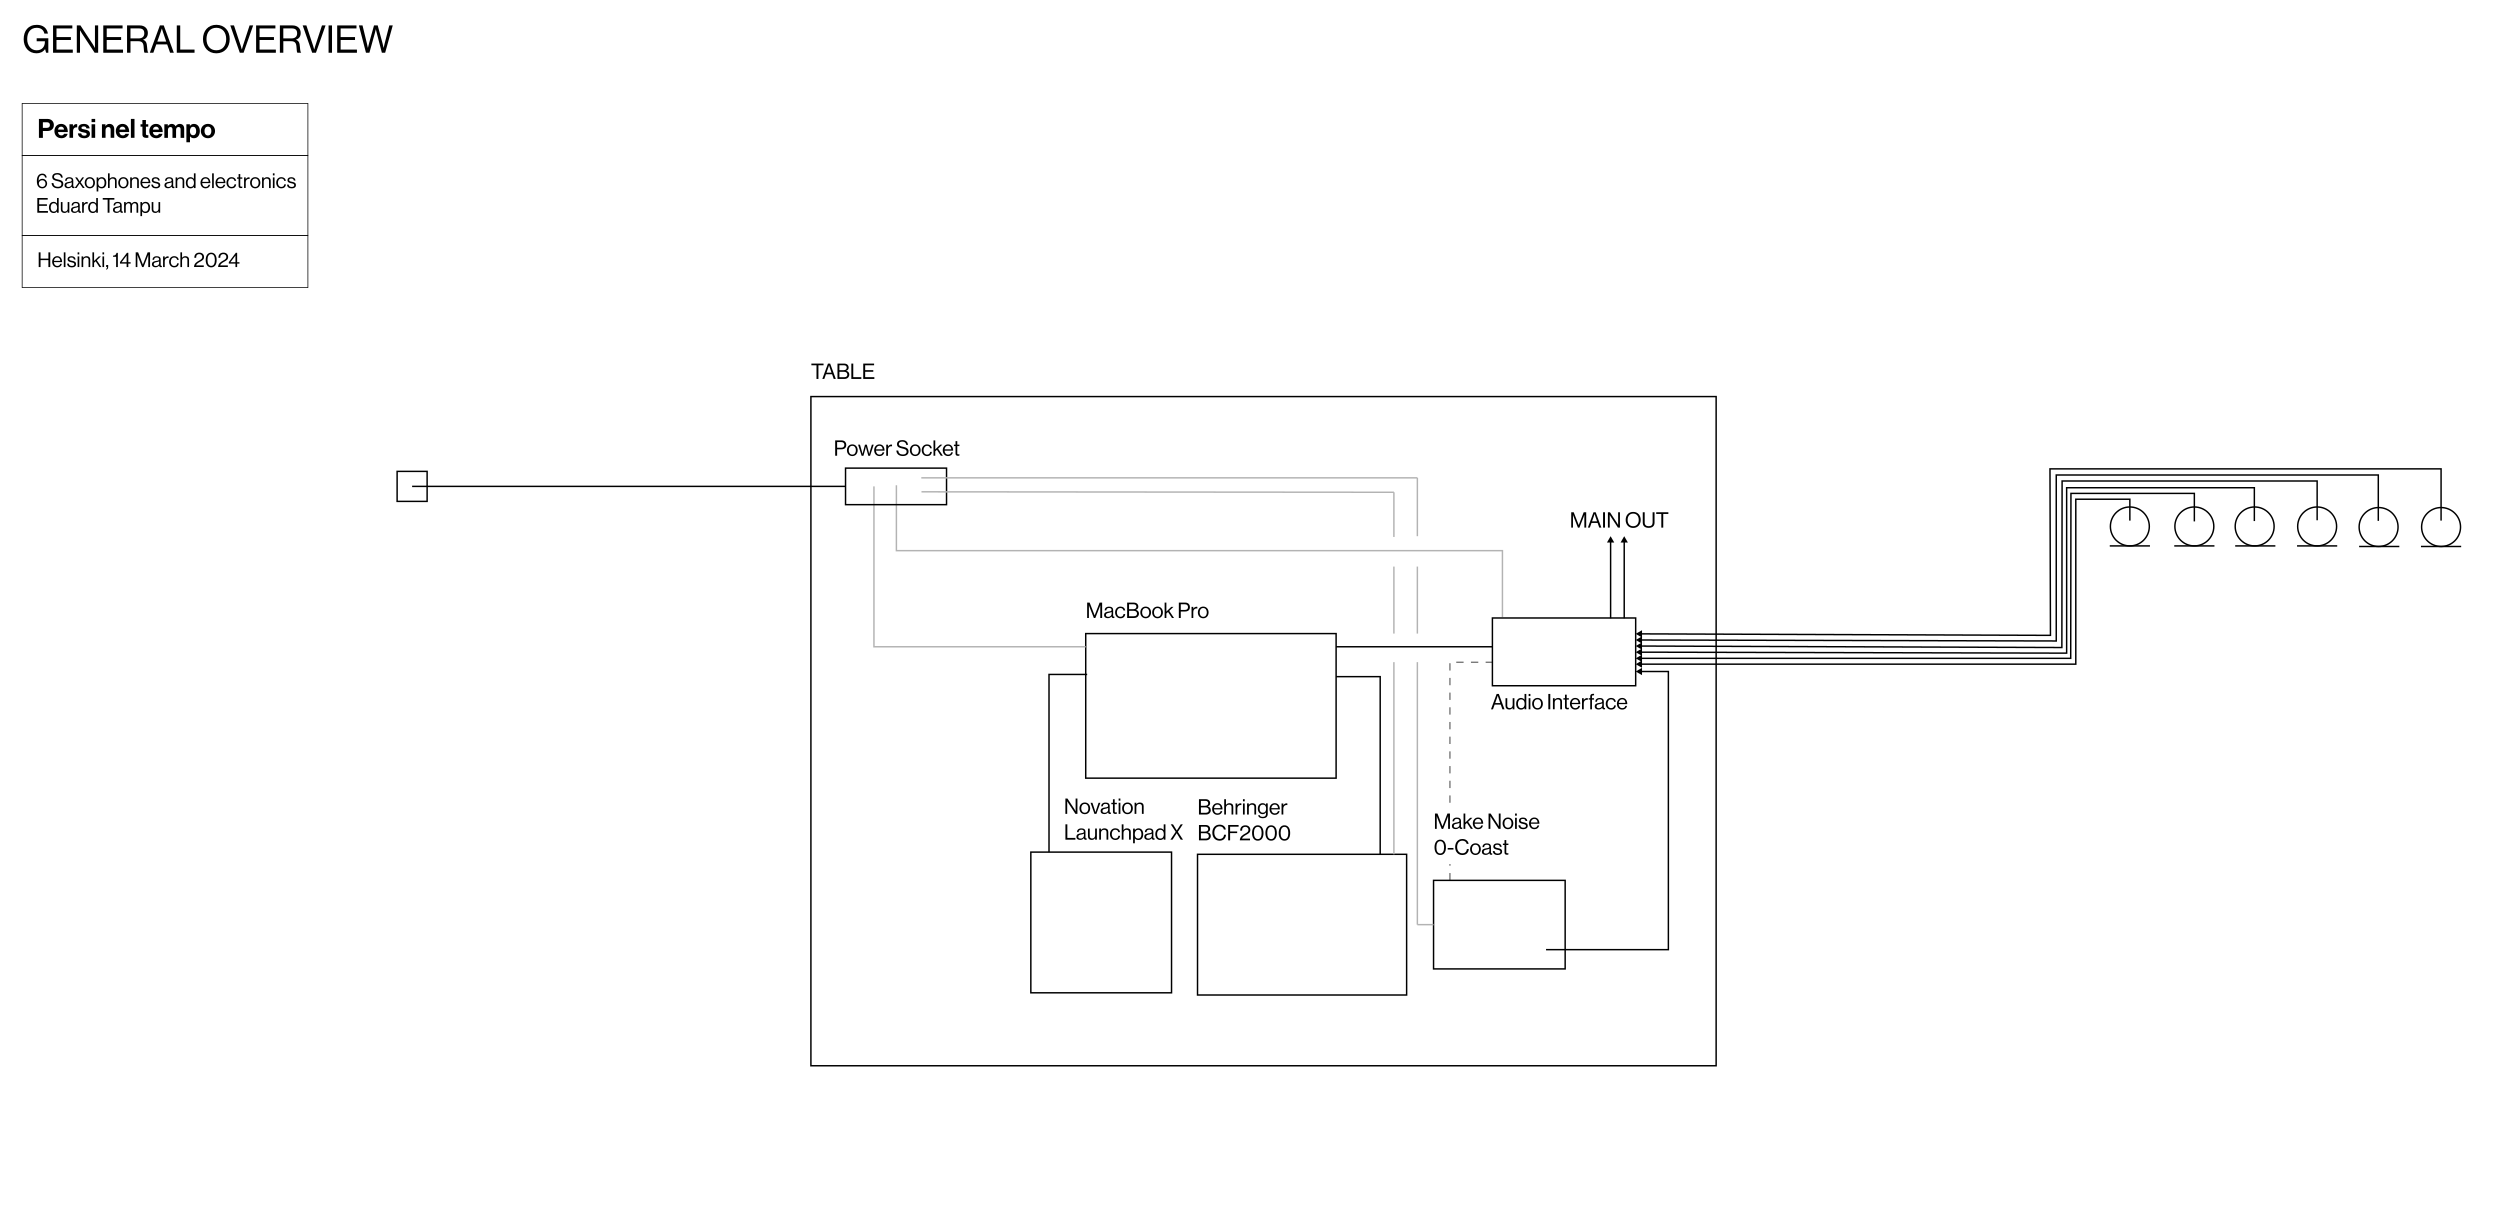 <?xml version="1.0" encoding="UTF-8"?>
<svg id="Layer_1" data-name="Layer 1" xmlns="http://www.w3.org/2000/svg" viewBox="0 0 1701.7 827.39">
  <rect x="15.08" y="70.39" width="194.5" height="35.45" style="fill: none; stroke: #000; stroke-miterlimit: 10; stroke-width: .5px;"/>
  <rect x="15.08" y="105.84" width="194.5" height="54.41" style="fill: none; stroke: #000; stroke-miterlimit: 10; stroke-width: .5px;"/>
  <rect x="15.08" y="160.29" width="194.5" height="35.45" style="fill: none; stroke: #000; stroke-miterlimit: 10; stroke-width: .5px;"/>
  <g>
    <path d="M26.49,80.94h5.65c1.49,0,2.61.43,3.37,1.21.72.74,1.15,1.75,1.15,2.94,0,2.43-1.6,4.07-4.3,4.07h-3.17v4.66h-2.7v-12.87ZM29.19,87.03h2.7c1.37,0,2.09-.76,2.09-1.93s-.76-1.89-2.05-1.89h-2.74v3.82Z"/>
    <path d="M37.04,89.19c0-2.74,1.85-4.86,4.56-4.86,2.97,0,4.56,2.27,4.56,5.56h-6.7c.18,1.42.97,2.3,2.36,2.3.95,0,1.51-.43,1.78-1.13h2.41c-.34,1.64-1.8,3.02-4.18,3.02-3.06,0-4.79-2.14-4.79-4.9ZM39.49,88.2h4.1c-.07-1.17-.85-1.98-1.96-1.98-1.3,0-1.93.77-2.14,1.98Z"/>
    <path d="M49.64,86.05h.05c.56-1.04,1.19-1.58,2.27-1.58.27,0,.43.02.58.07v2.14h-.05c-1.6-.16-2.75.68-2.75,2.63v4.5h-2.45v-9.24h2.36v1.48Z"/>
    <path d="M53.02,90.82h2.27c.16,1.06.92,1.53,2.02,1.53s1.69-.41,1.69-1.06c0-.88-1.17-.97-2.43-1.22-1.66-.32-3.28-.77-3.28-2.79s1.66-2.95,3.76-2.95c2.43,0,3.78,1.21,3.96,3.06h-2.21c-.11-.99-.74-1.35-1.78-1.35-.95,0-1.58.36-1.58,1.03,0,.79,1.22.86,2.54,1.13,1.55.32,3.26.76,3.26,2.92,0,1.85-1.58,2.97-3.89,2.97-2.68,0-4.18-1.3-4.32-3.26Z"/>
    <path d="M62.33,80.94h2.45v2.2h-2.45v-2.2ZM62.33,84.58h2.45v9.24h-2.45v-9.24Z"/>
    <path d="M71.78,85.84h.05c.63-.99,1.48-1.51,2.74-1.51,1.91,0,3.19,1.44,3.19,3.46v6.03h-2.45v-5.67c0-.99-.58-1.69-1.6-1.69-1.08,0-1.87.86-1.87,2.12v5.24h-2.45v-9.24h2.39v1.26Z"/>
    <path d="M78.82,89.19c0-2.74,1.85-4.86,4.56-4.86,2.97,0,4.56,2.27,4.56,5.56h-6.7c.18,1.42.97,2.3,2.36,2.3.95,0,1.51-.43,1.78-1.13h2.41c-.34,1.64-1.8,3.02-4.18,3.02-3.06,0-4.79-2.14-4.79-4.9ZM81.27,88.2h4.1c-.07-1.17-.85-1.98-1.96-1.98-1.3,0-1.93.77-2.14,1.98Z"/>
    <path d="M89.1,80.94h2.45v12.87h-2.45v-12.87Z"/>
    <path d="M95.65,84.58h1.28v-2.88h2.4v2.88h1.58v1.62h-1.58v4.9c0,.68.38.92.92.92.31,0,.72-.02.72-.02v1.8s-.56.04-1.53.04c-1.19,0-2.5-.47-2.5-2.21v-5.42h-1.28v-1.62Z"/>
    <path d="M101.62,89.19c0-2.74,1.85-4.86,4.56-4.86,2.97,0,4.56,2.27,4.56,5.56h-6.7c.18,1.42.97,2.3,2.36,2.3.95,0,1.51-.43,1.78-1.13h2.41c-.34,1.64-1.8,3.02-4.18,3.02-3.06,0-4.79-2.14-4.79-4.9ZM104.07,88.2h4.1c-.07-1.17-.85-1.98-1.96-1.98-1.3,0-1.93.77-2.14,1.98Z"/>
    <path d="M111.87,84.58h2.36v1.24h.05c.5-.85,1.4-1.49,2.68-1.49,1.17,0,2.11.65,2.56,1.62h.04c.63-1.01,1.6-1.62,2.77-1.62,1.94,0,3.04,1.26,3.04,3.28v6.21h-2.45v-5.8c0-1.04-.52-1.58-1.42-1.58-1.03,0-1.66.79-1.66,2.02v5.37h-2.45v-5.8c0-1.04-.52-1.58-1.42-1.58-.99,0-1.66.79-1.66,2.02v5.37h-2.45v-9.24Z"/>
    <path d="M126.88,84.58h2.36v1.15h.05c.59-.81,1.46-1.4,2.72-1.4,2.45,0,4.02,2,4.02,4.88s-1.62,4.88-4,4.88c-1.3,0-2.14-.52-2.67-1.31h-.04v4.07h-2.45v-12.26ZM133.54,89.28c0-1.75-.61-2.97-2.12-2.97s-2.14,1.31-2.14,2.97.77,2.77,2.23,2.77c1.24,0,2.03-1.03,2.03-2.77Z"/>
    <path d="M136.71,89.2c0-2.75,1.96-4.88,4.83-4.88s4.83,2.12,4.83,4.88-1.96,4.88-4.83,4.88-4.83-2.12-4.83-4.88ZM143.87,89.2c0-1.8-.85-3.02-2.34-3.02s-2.34,1.22-2.34,3.02.83,3.01,2.34,3.01,2.34-1.21,2.34-3.01Z"/>
  </g>
  <g>
    <path d="M26.44,127.36c-1.02-.92-1.36-2.24-1.36-4.22,0-2.98,1.27-4.96,3.71-4.96,1.92,0,2.87,1.27,3.03,2.66h-1.16c-.08-.91-.73-1.67-1.83-1.67-1.88,0-2.55,1.51-2.59,3.87h.03c.62-.85,1.48-1.33,2.63-1.33,1.77,0,3.15,1.46,3.17,3.22.01,1.79-1.43,3.28-3.22,3.28-1.05,0-1.82-.32-2.4-.85ZM30.97,124.98c0-1.36-.95-2.3-2.2-2.3-1.37,0-2.33.91-2.33,2.28s1.02,2.3,2.37,2.3c1.25,0,2.16-.92,2.16-2.28Z"/>
    <path d="M35.13,124.61h1.23c.17,1.69,1.2,2.58,3.1,2.58,1.39,0,2.38-.63,2.38-1.88,0-1.37-1.2-1.69-3-2.09-1.76-.39-3.28-.9-3.28-2.79,0-1.65,1.37-2.65,3.4-2.65,2.51,0,3.54,1.27,3.8,3.12h-1.19c-.18-1.43-1.11-2.14-2.58-2.14-1.36,0-2.26.57-2.26,1.61,0,1.13,1.12,1.47,2.62,1.77,1.95.39,3.73.87,3.73,3.12,0,1.88-1.53,2.93-3.68,2.93-2.82,0-4.16-1.57-4.27-3.59Z"/>
    <path d="M48.8,126.99h-.01c-.43.56-1.18,1.15-2.41,1.15-1.37,0-2.45-.64-2.45-2.02,0-1.71,1.34-2.06,3.15-2.34,1.02-.15,1.74-.25,1.74-1.04s-.59-1.27-1.62-1.27c-1.18,0-1.77.5-1.81,1.6h-1.09c.04-1.4.97-2.45,2.89-2.45,1.54,0,2.68.57,2.68,2.3v3.45c0,.59.14.91.77.77h.04v.83c-.14.06-.32.11-.62.11-.74,0-1.13-.34-1.25-1.08ZM48.83,125.33v-1.23c-.38.24-1.04.42-1.65.53-1.13.21-2.04.41-2.04,1.47,0,.97.76,1.18,1.5,1.18,1.51,0,2.2-1.11,2.2-1.95Z"/>
    <path d="M53.54,124.2l-2.41-3.45h1.32l1.72,2.63h.03l1.79-2.63h1.25l-2.38,3.32,2.83,3.92h-1.33l-2.14-3.11h-.03l-2.1,3.11h-1.27l2.73-3.8Z"/>
    <path d="M57.65,124.39c0-2.1,1.34-3.81,3.5-3.81s3.49,1.71,3.49,3.81-1.32,3.81-3.49,3.81-3.5-1.71-3.5-3.81ZM63.47,124.39c0-1.6-.78-2.87-2.33-2.87s-2.34,1.27-2.34,2.87.8,2.86,2.34,2.86,2.33-1.26,2.33-2.86Z"/>
    <path d="M65.77,120.76h1.13v1.02h.03c.55-.74,1.27-1.19,2.33-1.19,1.83,0,3.11,1.4,3.11,3.81s-1.19,3.81-3.15,3.81c-.98,0-1.68-.29-2.28-1.06h-.03v3.18h-1.13v-9.57ZM71.2,124.41c0-1.62-.69-2.86-2.06-2.86-1.58,0-2.31,1.29-2.31,2.86s.63,2.84,2.3,2.84c1.39,0,2.07-1.21,2.07-2.84Z"/>
    <path d="M74.63,121.71h.03c.52-.69,1.25-1.12,2.3-1.12,1.51,0,2.44.83,2.44,2.33v5.08h-1.13v-4.99c0-.94-.62-1.47-1.64-1.47-1.15,0-1.99.81-1.99,2v4.45h-1.13v-10.02h1.13v3.73Z"/>
    <path d="M80.48,124.39c0-2.1,1.34-3.81,3.5-3.81s3.49,1.71,3.49,3.81-1.32,3.81-3.49,3.81-3.5-1.71-3.5-3.81ZM86.31,124.39c0-1.6-.78-2.87-2.33-2.87s-2.34,1.27-2.34,2.87.8,2.86,2.34,2.86,2.33-1.26,2.33-2.86Z"/>
    <path d="M89.73,121.71h.03c.52-.69,1.25-1.12,2.3-1.12,1.51,0,2.44.83,2.44,2.33v5.08h-1.13v-4.99c0-.94-.62-1.47-1.64-1.47-1.15,0-1.99.81-1.99,2v4.45h-1.13v-7.24h1.13v.95Z"/>
    <path d="M95.59,124.39c0-2.1,1.37-3.81,3.43-3.81,2.17,0,3.33,1.68,3.33,4.08h-5.6c.08,1.47.88,2.59,2.34,2.59,1.05,0,1.75-.5,2-1.48h1.11c-.34,1.55-1.47,2.44-3.11,2.44-2.21,0-3.5-1.71-3.5-3.81ZM96.78,123.8h4.36c-.07-1.44-.81-2.33-2.12-2.33s-2.07,1.01-2.24,2.33Z"/>
    <path d="M102.99,125.65h1.16c.15,1.26.99,1.61,2.07,1.61,1.19,0,1.68-.52,1.68-1.19,0-.81-.56-1.02-1.89-1.3-1.43-.29-2.7-.59-2.7-2.17,0-1.2.92-1.99,2.61-1.99,1.79,0,2.68.85,2.84,2.27h-1.16c-.11-.95-.63-1.37-1.71-1.37s-1.46.46-1.46,1.04c0,.78.7.94,1.95,1.19,1.46.29,2.68.62,2.68,2.28,0,1.46-1.19,2.2-2.86,2.2-1.99,0-3.1-.94-3.21-2.56Z"/>
    <path d="M116.81,126.99h-.01c-.43.56-1.18,1.15-2.41,1.15-1.37,0-2.45-.64-2.45-2.02,0-1.71,1.34-2.06,3.15-2.34,1.02-.15,1.74-.25,1.74-1.04s-.59-1.27-1.62-1.27c-1.18,0-1.77.5-1.81,1.6h-1.09c.04-1.4.97-2.45,2.89-2.45,1.54,0,2.68.57,2.68,2.3v3.45c0,.59.14.91.77.77h.04v.83c-.14.06-.32.11-.62.11-.74,0-1.13-.34-1.25-1.08ZM116.84,125.33v-1.23c-.38.24-1.04.42-1.65.53-1.13.21-2.04.41-2.04,1.47,0,.97.76,1.18,1.5,1.18,1.51,0,2.2-1.11,2.2-1.95Z"/>
    <path d="M120.65,121.71h.03c.52-.69,1.25-1.12,2.3-1.12,1.51,0,2.44.83,2.44,2.33v5.08h-1.13v-4.99c0-.94-.62-1.47-1.64-1.47-1.15,0-1.99.81-1.99,2v4.45h-1.13v-7.24h1.13v.95Z"/>
    <path d="M126.5,124.4c0-2.41,1.39-3.81,3.18-3.81,1.02,0,1.81.5,2.27,1.19h.03v-3.8h1.13v10.02h-1.13v-.88h-.03c-.55.7-1.22,1.09-2.24,1.09-1.98,0-3.21-1.48-3.21-3.81ZM132.04,124.41c0-1.68-.81-2.86-2.31-2.86-1.37,0-2.07,1.23-2.07,2.86s.7,2.84,2.09,2.84c1.61,0,2.3-1.21,2.3-2.84Z"/>
    <path d="M136.46,124.39c0-2.1,1.37-3.81,3.43-3.81,2.17,0,3.33,1.68,3.33,4.08h-5.6c.08,1.47.88,2.59,2.34,2.59,1.05,0,1.75-.5,2-1.48h1.11c-.34,1.55-1.47,2.44-3.11,2.44-2.21,0-3.5-1.71-3.5-3.81ZM137.66,123.8h4.36c-.07-1.44-.81-2.33-2.12-2.33s-2.07,1.01-2.24,2.33Z"/>
    <path d="M144.38,117.99h1.13v10.02h-1.13v-10.02Z"/>
    <path d="M146.68,124.39c0-2.1,1.37-3.81,3.43-3.81,2.17,0,3.33,1.68,3.33,4.08h-5.6c.08,1.47.88,2.59,2.34,2.59,1.05,0,1.75-.5,2-1.48h1.11c-.34,1.55-1.47,2.44-3.11,2.44-2.21,0-3.5-1.71-3.5-3.81ZM147.88,123.8h4.36c-.07-1.44-.81-2.33-2.12-2.33s-2.07,1.01-2.24,2.33Z"/>
    <path d="M154.15,124.39c0-2.1,1.34-3.81,3.5-3.81,1.71,0,2.84.98,3.1,2.52h-1.15c-.17-.98-.85-1.58-1.95-1.58-1.54,0-2.34,1.27-2.34,2.87s.8,2.86,2.34,2.86c1.18,0,1.88-.67,1.98-1.79h1.12c-.15,1.74-1.29,2.75-3.1,2.75-2.16,0-3.5-1.71-3.5-3.81Z"/>
    <path d="M161.36,120.76h1.05v-2.28h1.13v2.28h1.4v.92h-1.4v4.71c0,.5.27.67.73.67.22,0,.48-.06.6-.1h.04v.98c-.27.06-.57.1-.91.1-.92,0-1.6-.38-1.6-1.4v-4.96h-1.05v-.92Z"/>
    <path d="M167.25,121.96h.03c.43-.7,1.19-1.29,2.16-1.29.21,0,.32.03.46.08v1.09h-.04c-.17-.06-.28-.07-.5-.07-1.12,0-2.1.84-2.1,2.2v4.02h-1.13v-7.24h1.13v1.2Z"/>
    <path d="M170.23,124.39c0-2.1,1.34-3.81,3.5-3.81s3.49,1.71,3.49,3.81-1.32,3.81-3.49,3.81-3.5-1.71-3.5-3.81ZM176.06,124.39c0-1.6-.78-2.87-2.33-2.87s-2.34,1.27-2.34,2.87.8,2.86,2.34,2.86,2.33-1.26,2.33-2.86Z"/>
    <path d="M179.49,121.71h.03c.52-.69,1.25-1.12,2.3-1.12,1.51,0,2.44.83,2.44,2.33v5.08h-1.13v-4.99c0-.94-.62-1.47-1.64-1.47-1.15,0-1.99.81-1.99,2v4.45h-1.13v-7.24h1.13v.95Z"/>
    <path d="M185.74,117.99h1.13v1.4h-1.13v-1.4ZM185.74,120.76h1.13v7.24h-1.13v-7.24Z"/>
    <path d="M188.01,124.39c0-2.1,1.34-3.81,3.5-3.81,1.71,0,2.84.98,3.1,2.52h-1.15c-.17-.98-.85-1.58-1.95-1.58-1.54,0-2.34,1.27-2.34,2.87s.8,2.86,2.34,2.86c1.18,0,1.88-.67,1.98-1.79h1.12c-.15,1.74-1.29,2.75-3.1,2.75-2.16,0-3.5-1.71-3.5-3.81Z"/>
    <path d="M195.36,125.65h1.16c.15,1.26.99,1.61,2.07,1.61,1.19,0,1.68-.52,1.68-1.19,0-.81-.56-1.02-1.89-1.3-1.43-.29-2.7-.59-2.7-2.17,0-1.2.92-1.99,2.61-1.99,1.79,0,2.68.85,2.84,2.27h-1.16c-.11-.95-.63-1.37-1.71-1.37s-1.46.46-1.46,1.04c0,.78.7.94,1.95,1.19,1.46.29,2.68.62,2.68,2.28,0,1.46-1.19,2.2-2.86,2.2-1.99,0-3.1-.94-3.21-2.56Z"/>
    <path d="M25.4,134.78h7.07v1.11h-5.81v3.17h5.28v1.06h-5.28v3.52h5.98v1.16h-7.24v-10.02Z"/>
    <path d="M33.33,141.2c0-2.41,1.39-3.81,3.18-3.81,1.02,0,1.81.5,2.27,1.19h.03v-3.8h1.13v10.02h-1.13v-.88h-.03c-.55.7-1.22,1.09-2.24,1.09-1.98,0-3.21-1.48-3.21-3.81ZM38.88,141.21c0-1.68-.81-2.86-2.31-2.86-1.37,0-2.07,1.23-2.07,2.86s.7,2.84,2.09,2.84c1.61,0,2.3-1.21,2.3-2.84Z"/>
    <path d="M46.08,144.8v-.99h-.03c-.52.7-1.13,1.16-2.19,1.16-1.48,0-2.44-.9-2.44-2.4v-5.01h1.13v4.99c0,.94.6,1.48,1.62,1.48,1.15,0,1.89-.87,1.89-2.02v-4.45h1.13v7.24h-1.13Z"/>
    <path d="M53.2,143.79h-.01c-.43.56-1.18,1.15-2.41,1.15-1.37,0-2.45-.64-2.45-2.02,0-1.71,1.34-2.06,3.15-2.34,1.02-.15,1.74-.25,1.74-1.04s-.59-1.27-1.62-1.27c-1.18,0-1.77.5-1.81,1.6h-1.09c.04-1.4.97-2.45,2.89-2.45,1.54,0,2.68.57,2.68,2.3v3.45c0,.59.14.91.77.77h.04v.83c-.14.06-.32.11-.62.11-.74,0-1.13-.34-1.25-1.08ZM53.22,142.13v-1.23c-.38.24-1.04.42-1.65.53-1.13.21-2.04.41-2.04,1.47,0,.97.76,1.18,1.5,1.18,1.51,0,2.2-1.11,2.2-1.95Z"/>
    <path d="M57.03,138.76h.03c.43-.7,1.19-1.29,2.16-1.29.21,0,.32.03.46.08v1.09h-.04c-.17-.06-.28-.07-.5-.07-1.12,0-2.1.84-2.1,2.2v4.02h-1.13v-7.24h1.13v1.2Z"/>
    <path d="M60.01,141.2c0-2.41,1.39-3.81,3.18-3.81,1.02,0,1.81.5,2.27,1.19h.03v-3.8h1.13v10.02h-1.13v-.88h-.03c-.55.7-1.22,1.09-2.24,1.09-1.98,0-3.21-1.48-3.21-3.81ZM65.56,141.21c0-1.68-.81-2.86-2.31-2.86-1.37,0-2.07,1.23-2.07,2.86s.7,2.84,2.09,2.84c1.61,0,2.3-1.21,2.3-2.84Z"/>
    <path d="M69.92,134.78h7.93v1.11h-3.33v8.91h-1.26v-8.91h-3.33v-1.11Z"/>
    <path d="M81.76,143.79h-.01c-.43.56-1.18,1.15-2.41,1.15-1.37,0-2.45-.64-2.45-2.02,0-1.71,1.34-2.06,3.15-2.34,1.02-.15,1.74-.25,1.74-1.04s-.59-1.27-1.62-1.27c-1.18,0-1.77.5-1.81,1.6h-1.09c.04-1.4.97-2.45,2.89-2.45,1.54,0,2.68.57,2.68,2.3v3.45c0,.59.14.91.77.77h.04v.83c-.14.06-.32.11-.62.11-.74,0-1.13-.34-1.25-1.08ZM81.78,142.13v-1.23c-.38.24-1.04.42-1.65.53-1.13.21-2.04.41-2.04,1.47,0,.97.76,1.18,1.5,1.18,1.51,0,2.2-1.11,2.2-1.95Z"/>
    <path d="M84.46,137.56h1.13v1.04h.03c.45-.7,1.22-1.2,2.13-1.2s1.58.45,1.89,1.29h.03c.46-.83,1.33-1.29,2.21-1.29,1.29,0,2.2.83,2.2,2.33v5.08h-1.13v-5.03c0-.9-.6-1.43-1.33-1.43-.94,0-1.78.81-1.78,1.95v4.51h-1.13v-5.03c0-.9-.5-1.43-1.25-1.43-.88,0-1.86.81-1.86,1.95v4.51h-1.13v-7.24Z"/>
    <path d="M95.57,137.56h1.13v1.02h.03c.55-.74,1.27-1.19,2.33-1.19,1.83,0,3.11,1.4,3.11,3.81s-1.19,3.81-3.15,3.81c-.98,0-1.68-.29-2.28-1.06h-.03v3.18h-1.13v-9.57ZM101.01,141.21c0-1.62-.69-2.86-2.06-2.86-1.58,0-2.31,1.29-2.31,2.86s.63,2.84,2.3,2.84c1.39,0,2.07-1.21,2.07-2.84Z"/>
    <path d="M107.91,144.8v-.99h-.03c-.52.7-1.13,1.16-2.19,1.16-1.48,0-2.44-.9-2.44-2.4v-5.01h1.13v4.99c0,.94.6,1.48,1.62,1.48,1.15,0,1.89-.87,1.89-2.02v-4.45h1.13v7.24h-1.13Z"/>
  </g>
  <g>
    <path d="M26.34,171.77h1.26v4.26h5.35v-4.26h1.26v10.02h-1.26v-4.73h-5.35v4.73h-1.26v-10.02Z"/>
    <path d="M35.51,178.17c0-2.1,1.37-3.81,3.43-3.81,2.17,0,3.33,1.68,3.33,4.08h-5.6c.08,1.47.88,2.59,2.34,2.59,1.05,0,1.75-.5,2-1.48h1.11c-.34,1.55-1.47,2.44-3.11,2.44-2.21,0-3.5-1.71-3.5-3.81ZM36.7,177.58h4.36c-.07-1.44-.81-2.33-2.12-2.33s-2.07,1.01-2.24,2.33Z"/>
    <path d="M43.42,171.77h1.13v10.02h-1.13v-10.02Z"/>
    <path d="M45.68,179.43h1.16c.15,1.26.99,1.61,2.07,1.61,1.19,0,1.68-.52,1.68-1.19,0-.81-.56-1.02-1.89-1.3-1.43-.29-2.7-.59-2.7-2.17,0-1.2.92-1.99,2.61-1.99,1.79,0,2.68.85,2.84,2.27h-1.16c-.11-.95-.63-1.37-1.71-1.37s-1.46.46-1.46,1.04c0,.78.7.94,1.95,1.19,1.46.29,2.68.62,2.68,2.28,0,1.46-1.19,2.2-2.86,2.2-1.99,0-3.1-.94-3.21-2.56Z"/>
    <path d="M52.83,171.77h1.13v1.4h-1.13v-1.4ZM52.83,174.54h1.13v7.24h-1.13v-7.24Z"/>
    <path d="M56.64,175.49h.03c.52-.69,1.25-1.12,2.3-1.12,1.51,0,2.44.83,2.44,2.33v5.08h-1.13v-4.99c0-.94-.62-1.47-1.64-1.47-1.15,0-1.99.81-1.99,2v4.45h-1.13v-7.24h1.13v.95Z"/>
    <path d="M65.1,177.87l-1.06,1.01v2.9h-1.13v-10.02h1.13v5.87l3.18-3.1h1.44l-2.77,2.6,3.11,4.64h-1.33l-2.56-3.91Z"/>
    <path d="M69.74,171.77h1.13v1.4h-1.13v-1.4ZM69.74,174.54h1.13v7.24h-1.13v-7.24Z"/>
    <path d="M72.28,182.94c.31-.11.63-.38.63-1.16h-.64v-1.39h1.36v1.43c0,1.02-.55,1.6-1.34,1.75v-.63Z"/>
    <path d="M79.04,174.79h-2.1v-.78c1.18-.03,2.19-.46,2.37-1.88h.91v9.65h-1.18v-6.99Z"/>
    <path d="M86.19,179.43h-4.52v-1.05l4.75-6.29h.92v6.4h1.58v.94h-1.58v2.35h-1.15v-2.35ZM82.8,178.49h3.39v-4.5h-.03l-3.36,4.45v.04Z"/>
    <path d="M92.39,171.77h1.61l3.25,8.32h.03l3.22-8.32h1.64v10.02h-1.21v-8.24h-.03s-.27.78-.45,1.26l-2.75,6.98h-.97l-2.75-6.98c-.2-.5-.45-1.26-.45-1.26h-.03v8.24h-1.13v-10.02Z"/>
    <path d="M108.29,180.77h-.01c-.43.56-1.18,1.15-2.41,1.15-1.37,0-2.45-.64-2.45-2.02,0-1.71,1.34-2.06,3.15-2.34,1.02-.15,1.74-.25,1.74-1.04s-.59-1.27-1.62-1.27c-1.18,0-1.77.5-1.81,1.6h-1.09c.04-1.4.97-2.45,2.89-2.45,1.54,0,2.68.57,2.68,2.3v3.45c0,.59.14.91.77.77h.04v.83c-.14.06-.32.11-.62.11-.74,0-1.13-.34-1.25-1.08ZM108.31,179.11v-1.23c-.38.24-1.04.42-1.65.53-1.13.21-2.04.41-2.04,1.47,0,.97.76,1.18,1.5,1.18,1.51,0,2.2-1.11,2.2-1.95Z"/>
    <path d="M112.12,175.74h.03c.43-.7,1.19-1.29,2.16-1.29.21,0,.32.03.46.08v1.09h-.04c-.17-.06-.28-.07-.5-.07-1.12,0-2.1.84-2.1,2.2v4.02h-1.13v-7.24h1.13v1.2Z"/>
    <path d="M115.1,178.17c0-2.1,1.34-3.81,3.5-3.81,1.71,0,2.84.98,3.1,2.52h-1.15c-.17-.98-.85-1.58-1.95-1.58-1.54,0-2.34,1.27-2.34,2.87s.8,2.86,2.34,2.86c1.18,0,1.88-.67,1.98-1.79h1.12c-.15,1.74-1.29,2.75-3.1,2.75-2.16,0-3.5-1.71-3.5-3.81Z"/>
    <path d="M123.91,175.49h.03c.52-.69,1.25-1.12,2.3-1.12,1.51,0,2.44.83,2.44,2.33v5.08h-1.13v-4.99c0-.94-.62-1.47-1.64-1.47-1.15,0-1.99.81-1.99,2v4.45h-1.13v-10.02h1.13v3.73Z"/>
    <path d="M135.65,177.31c1.26-.73,2.03-1.22,2.03-2.38s-.81-1.98-2.09-1.98c-.67,0-1.18.22-1.53.6-.38.41-.55.94-.55,1.92h-1.23c0-1.23.32-2.02.91-2.61.62-.6,1.51-.9,2.49-.9,1.95,0,3.21,1.23,3.21,2.94,0,1.85-1.26,2.47-2.8,3.32-1.04.57-2.37,1.36-2.63,2.42h5.24v1.12h-6.65c.11-2.56,1.92-3.5,3.6-4.47Z"/>
    <path d="M140.02,176.98c0-3.11,1.47-5.01,3.74-5.01s3.71,1.88,3.71,5.01-1.33,5.01-3.73,5.01-3.73-1.96-3.73-5.01ZM146.25,176.98c0-2.44-.83-4.01-2.49-4.01s-2.52,1.53-2.52,4.01.83,3.99,2.52,3.99,2.49-1.51,2.49-3.99Z"/>
    <path d="M152.05,177.31c1.26-.73,2.03-1.22,2.03-2.38s-.81-1.98-2.09-1.98c-.67,0-1.18.22-1.53.6-.38.41-.55.94-.55,1.92h-1.23c0-1.23.32-2.02.91-2.61.62-.6,1.51-.9,2.49-.9,1.95,0,3.21,1.23,3.21,2.94,0,1.85-1.26,2.47-2.8,3.32-1.04.57-2.37,1.36-2.63,2.42h5.24v1.12h-6.65c.11-2.56,1.92-3.5,3.6-4.47Z"/>
    <path d="M160.27,179.43h-4.52v-1.05l4.75-6.29h.92v6.4h1.58v.94h-1.58v2.35h-1.15v-2.35ZM156.88,178.49h3.39v-4.5h-.03l-3.36,4.45v.04Z"/>
  </g>
  <g>
    <rect x="551.97" y="269.94" width="616.17" height="455.5" style="fill: none; stroke: #000; stroke-miterlimit: 10;"/>
    <g>
      <path d="M552.29,247.48h8.28v1.16h-3.48v9.31h-1.32v-9.31h-3.48v-1.16Z"/>
      <path d="M563.58,247.48h1.48l3.86,10.46h-1.43l-1.11-3.19h-4.17l-1.13,3.19h-1.35l3.85-10.46ZM562.58,253.68h3.42l-1.2-3.51c-.21-.59-.47-1.48-.47-1.48h-.03s-.28.88-.48,1.48l-1.24,3.51Z"/>
      <path d="M570.05,247.48h4.43c1.1,0,1.93.29,2.52.91.42.44.67,1.04.67,1.79,0,1.16-.64,1.87-1.68,2.19v.04c1.19.28,2.11,1.13,2.11,2.53,0,.81-.28,1.49-.76,2-.58.63-1.49,1-2.62,1h-4.67v-10.46ZM574.32,251.96c1.27,0,2.03-.63,2.03-1.71,0-1.01-.69-1.62-1.86-1.62h-3.13v3.34h2.96ZM574.66,256.76c.75,0,1.29-.19,1.64-.53.29-.31.47-.72.47-1.21,0-1.3-.92-1.95-2.2-1.95h-3.2v3.69h3.29Z"/>
      <path d="M579.48,247.48h1.32v9.25h5.49v1.21h-6.8v-10.46Z"/>
      <path d="M587.59,247.48h7.39v1.16h-6.07v3.31h5.52v1.11h-5.52v3.67h6.25v1.21h-7.57v-10.46Z"/>
    </g>
    <rect x="739.03" y="431.27" width="170.43" height="98.4" style="fill: none; stroke: #000; stroke-miterlimit: 10;"/>
    <g>
      <path d="M740.01,410.18h1.68l3.4,8.69h.03l3.37-8.69h1.71v10.46h-1.26v-8.6h-.03s-.28.82-.47,1.32l-2.87,7.29h-1.01l-2.87-7.29c-.2-.53-.47-1.32-.47-1.32h-.03v8.6h-1.19v-10.46Z"/>
      <path d="M756.62,419.59h-.01c-.45.58-1.23,1.2-2.52,1.2-1.43,0-2.56-.67-2.56-2.11,0-1.79,1.4-2.15,3.29-2.44,1.07-.16,1.81-.26,1.81-1.08s-.61-1.33-1.7-1.33c-1.23,0-1.84.53-1.89,1.67h-1.14c.04-1.46,1.01-2.56,3.01-2.56,1.61,0,2.79.6,2.79,2.4v3.6c0,.61.15.95.8.8h.04v.86c-.15.06-.34.12-.64.12-.78,0-1.19-.35-1.3-1.13ZM756.65,417.85v-1.29c-.4.25-1.08.44-1.73.56-1.19.22-2.14.42-2.14,1.54,0,1.01.79,1.23,1.57,1.23,1.58,0,2.3-1.16,2.3-2.03Z"/>
      <path d="M759.02,416.87c0-2.2,1.4-3.98,3.66-3.98,1.79,0,2.97,1.02,3.23,2.63h-1.2c-.18-1.02-.89-1.65-2.03-1.65-1.61,0-2.44,1.33-2.44,3s.83,2.99,2.44,2.99c1.23,0,1.96-.7,2.06-1.87h1.17c-.16,1.81-1.35,2.87-3.23,2.87-2.25,0-3.66-1.79-3.66-3.98Z"/>
      <path d="M767.22,410.18h4.43c1.1,0,1.93.29,2.52.91.42.44.67,1.04.67,1.79,0,1.16-.64,1.87-1.68,2.2v.04c1.19.28,2.11,1.13,2.11,2.53,0,.8-.28,1.49-.76,2-.58.63-1.49,1-2.62,1h-4.67v-10.46ZM771.49,414.66c1.27,0,2.03-.63,2.03-1.71,0-1.01-.69-1.62-1.86-1.62h-3.13v3.34h2.96ZM771.83,419.46c.75,0,1.29-.19,1.64-.53.29-.31.47-.72.47-1.21,0-1.3-.92-1.95-2.2-1.95h-3.2v3.69h3.29Z"/>
      <path d="M776.19,416.87c0-2.2,1.4-3.98,3.66-3.98s3.64,1.79,3.64,3.98-1.38,3.98-3.64,3.98-3.66-1.79-3.66-3.98ZM782.28,416.87c0-1.67-.82-3-2.43-3s-2.44,1.33-2.44,3,.83,2.99,2.44,2.99,2.43-1.32,2.43-2.99Z"/>
      <path d="M784.26,416.87c0-2.2,1.4-3.98,3.66-3.98s3.64,1.79,3.64,3.98-1.38,3.98-3.64,3.98-3.66-1.79-3.66-3.98ZM790.35,416.87c0-1.67-.82-3-2.43-3s-2.44,1.33-2.44,3,.83,2.99,2.44,2.99,2.43-1.32,2.43-2.99Z"/>
      <path d="M795.04,416.56l-1.11,1.05v3.03h-1.19v-10.46h1.19v6.13l3.32-3.23h1.51l-2.9,2.72,3.25,4.84h-1.39l-2.68-4.08Z"/>
      <path d="M802.41,410.18h4.36c1.1,0,1.95.37,2.49,1.01.44.51.7,1.2.7,1.99,0,1.92-1.1,3.07-3.38,3.07h-2.85v4.39h-1.32v-10.46ZM803.73,415.19h2.75c1.48,0,2.18-.75,2.18-1.95,0-1.26-.78-1.92-2.11-1.92h-2.82v3.86Z"/>
      <path d="M812.25,414.34h.03c.45-.73,1.24-1.35,2.25-1.35.22,0,.34.03.48.09v1.14h-.04c-.18-.06-.29-.07-.53-.07-1.17,0-2.19.88-2.19,2.3v4.2h-1.19v-7.57h1.19v1.26Z"/>
      <path d="M815.36,416.87c0-2.2,1.4-3.98,3.66-3.98s3.64,1.79,3.64,3.98-1.38,3.98-3.64,3.98-3.66-1.79-3.66-3.98ZM821.45,416.87c0-1.67-.82-3-2.43-3s-2.44,1.33-2.44,3,.83,2.99,2.44,2.99,2.43-1.32,2.43-2.99Z"/>
    </g>
    <rect x="701.67" y="580.01" width="95.77" height="95.77" style="fill: none; stroke: #000; stroke-miterlimit: 10;"/>
    <rect x="815.13" y="581.51" width="142.33" height="95.77" style="fill: none; stroke: #000; stroke-miterlimit: 10;"/>
    <polyline points="740.01 459.08 714.04 459.08 714.04 580.01" style="fill: none; stroke: #000; stroke-miterlimit: 10;"/>
    <polyline points="909.46 460.58 939.47 460.58 939.47 581.51" style="fill: none; stroke: #000; stroke-miterlimit: 10;"/>
    <g>
      <path d="M725.2,543.53h1.39l4.77,7.27c.35.54.76,1.35.76,1.35h.03v-8.62h1.23v10.46h-1.35l-4.8-7.29c-.34-.51-.78-1.3-.78-1.3h-.03v8.59h-1.23v-10.46Z"/>
      <path d="M734.75,550.22c0-2.2,1.4-3.98,3.66-3.98s3.64,1.79,3.64,3.98-1.38,3.98-3.64,3.98-3.66-1.79-3.66-3.98ZM740.84,550.22c0-1.67-.82-3-2.43-3s-2.44,1.33-2.44,3,.83,2.99,2.44,2.99,2.43-1.32,2.43-2.99Z"/>
      <path d="M742.32,546.43h1.27l1.57,4.8c.22.67.5,1.59.5,1.59h.03s.28-.94.5-1.59l1.59-4.8h1.23l-2.72,7.57h-1.32l-2.65-7.57Z"/>
      <path d="M754.26,552.94h-.01c-.45.58-1.23,1.2-2.52,1.2-1.43,0-2.56-.67-2.56-2.11,0-1.79,1.4-2.15,3.29-2.44,1.07-.16,1.81-.26,1.81-1.08s-.61-1.33-1.7-1.33c-1.23,0-1.84.53-1.89,1.67h-1.14c.04-1.46,1.01-2.56,3.01-2.56,1.61,0,2.79.6,2.79,2.4v3.6c0,.61.15.95.8.8h.04v.86c-.15.06-.34.12-.64.12-.78,0-1.19-.35-1.3-1.13ZM754.29,551.2v-1.29c-.4.25-1.08.44-1.73.56-1.19.22-2.14.42-2.14,1.54,0,1.01.79,1.23,1.57,1.23,1.58,0,2.3-1.16,2.3-2.03Z"/>
      <path d="M756.46,546.43h1.1v-2.38h1.19v2.38h1.46v.97h-1.46v4.92c0,.53.28.7.76.7.23,0,.5-.06.63-.1h.04v1.02c-.28.06-.6.1-.95.1-.97,0-1.67-.4-1.67-1.46v-5.18h-1.1v-.97Z"/>
      <path d="M761.43,543.53h1.19v1.46h-1.19v-1.46ZM761.43,546.43h1.19v7.57h-1.19v-7.57Z"/>
      <path d="M763.81,550.22c0-2.2,1.4-3.98,3.66-3.98s3.64,1.79,3.64,3.98-1.38,3.98-3.64,3.98-3.66-1.79-3.66-3.98ZM769.89,550.22c0-1.67-.82-3-2.43-3s-2.44,1.33-2.44,3,.83,2.99,2.44,2.99,2.43-1.32,2.43-2.99Z"/>
      <path d="M773.48,547.42h.03c.54-.72,1.3-1.17,2.4-1.17,1.58,0,2.55.86,2.55,2.43v5.31h-1.19v-5.21c0-.98-.64-1.54-1.71-1.54-1.2,0-2.08.85-2.08,2.09v4.65h-1.19v-7.57h1.19v1Z"/>
      <path d="M725.2,561.1h1.32v9.25h5.49v1.21h-6.8v-10.46Z"/>
      <path d="M737.78,570.51h-.01c-.45.58-1.23,1.2-2.52,1.2-1.43,0-2.56-.67-2.56-2.11,0-1.79,1.4-2.15,3.29-2.44,1.07-.16,1.81-.26,1.81-1.08s-.61-1.33-1.7-1.33c-1.23,0-1.84.53-1.89,1.67h-1.14c.04-1.46,1.01-2.56,3.01-2.56,1.61,0,2.79.6,2.79,2.4v3.6c0,.61.15.95.8.8h.04v.86c-.15.06-.34.12-.64.12-.78,0-1.19-.35-1.3-1.13ZM737.81,568.76v-1.29c-.4.25-1.08.44-1.73.56-1.19.22-2.14.42-2.14,1.54,0,1.01.79,1.23,1.57,1.23,1.58,0,2.3-1.16,2.3-2.03Z"/>
      <path d="M745.42,571.56v-1.04h-.03c-.54.73-1.19,1.21-2.28,1.21-1.55,0-2.55-.94-2.55-2.5v-5.24h1.19v5.21c0,.98.63,1.55,1.7,1.55,1.2,0,1.98-.91,1.98-2.11v-4.65h1.19v7.57h-1.19Z"/>
      <path d="M749.4,564.99h.03c.54-.72,1.3-1.17,2.4-1.17,1.58,0,2.55.86,2.55,2.43v5.31h-1.19v-5.21c0-.98-.64-1.54-1.71-1.54-1.2,0-2.08.85-2.08,2.09v4.65h-1.19v-7.57h1.19v1Z"/>
      <path d="M755.52,567.78c0-2.2,1.4-3.98,3.66-3.98,1.79,0,2.97,1.02,3.23,2.63h-1.2c-.18-1.02-.89-1.65-2.03-1.65-1.61,0-2.44,1.33-2.44,3s.83,2.99,2.44,2.99c1.23,0,1.96-.7,2.06-1.87h1.17c-.16,1.81-1.35,2.87-3.23,2.87-2.25,0-3.66-1.79-3.66-3.98Z"/>
      <path d="M764.73,564.99h.03c.54-.72,1.3-1.17,2.4-1.17,1.58,0,2.55.86,2.55,2.43v5.31h-1.19v-5.21c0-.98-.64-1.54-1.71-1.54-1.2,0-2.08.85-2.08,2.09v4.65h-1.19v-10.46h1.19v3.89Z"/>
      <path d="M771.27,563.99h1.19v1.07h.03c.57-.78,1.33-1.24,2.43-1.24,1.92,0,3.25,1.46,3.25,3.98s-1.24,3.98-3.29,3.98c-1.02,0-1.76-.31-2.39-1.11h-.03v3.32h-1.19v-9.99ZM776.95,567.81c0-1.7-.72-2.99-2.15-2.99-1.65,0-2.41,1.35-2.41,2.99s.66,2.97,2.4,2.97c1.45,0,2.17-1.26,2.17-2.97Z"/>
      <path d="M783.99,570.51h-.01c-.45.58-1.23,1.2-2.52,1.2-1.43,0-2.56-.67-2.56-2.11,0-1.79,1.4-2.15,3.29-2.44,1.07-.16,1.81-.26,1.81-1.08s-.61-1.33-1.7-1.33c-1.23,0-1.84.53-1.89,1.67h-1.14c.04-1.46,1.01-2.56,3.01-2.56,1.61,0,2.79.6,2.79,2.4v3.6c0,.61.15.95.8.8h.04v.86c-.15.06-.34.12-.64.12-.78,0-1.19-.35-1.3-1.13ZM784.02,568.76v-1.29c-.4.25-1.08.44-1.73.56-1.19.22-2.14.42-2.14,1.54,0,1.01.79,1.23,1.57,1.23,1.58,0,2.3-1.16,2.3-2.03Z"/>
      <path d="M786.39,567.8c0-2.52,1.45-3.98,3.32-3.98,1.07,0,1.89.53,2.37,1.24h.03v-3.97h1.19v10.46h-1.19v-.92h-.03c-.57.73-1.27,1.14-2.34,1.14-2.06,0-3.35-1.55-3.35-3.98ZM792.19,567.81c0-1.76-.85-2.99-2.41-2.99-1.43,0-2.17,1.29-2.17,2.99s.73,2.97,2.18,2.97c1.68,0,2.4-1.26,2.4-2.97Z"/>
      <path d="M800.27,566.2l-3.37-5.11h1.52l2.59,4.19h.03l2.65-4.19h1.45l-3.42,5.12,3.53,5.34h-1.58l-2.69-4.4h-.03l-2.81,4.4h-1.49l3.63-5.36Z"/>
    </g>
    <g>
      <path d="M816.11,543.99h4.43c1.1,0,1.93.29,2.52.91.42.44.67,1.04.67,1.79,0,1.16-.64,1.87-1.68,2.2v.04c1.19.28,2.11,1.13,2.11,2.53,0,.8-.28,1.49-.76,2-.58.63-1.49,1-2.62,1h-4.67v-10.46ZM820.38,548.46c1.27,0,2.03-.63,2.03-1.71,0-1.01-.69-1.62-1.86-1.62h-3.13v3.34h2.96ZM820.72,553.26c.75,0,1.29-.19,1.64-.53.29-.31.47-.72.47-1.21,0-1.3-.92-1.95-2.2-1.95h-3.2v3.69h3.29Z"/>
      <path d="M825.08,550.67c0-2.2,1.43-3.98,3.59-3.98,2.27,0,3.48,1.76,3.48,4.26h-5.85c.09,1.54.92,2.71,2.44,2.71,1.1,0,1.83-.53,2.09-1.55h1.16c-.35,1.62-1.54,2.55-3.25,2.55-2.31,0-3.66-1.79-3.66-3.98ZM826.33,550.06h4.55c-.07-1.51-.85-2.43-2.21-2.43s-2.17,1.05-2.34,2.43Z"/>
      <path d="M834.49,547.88h.03c.54-.72,1.3-1.17,2.4-1.17,1.58,0,2.55.86,2.55,2.43v5.31h-1.19v-5.21c0-.98-.64-1.54-1.71-1.54-1.2,0-2.08.85-2.08,2.09v4.65h-1.19v-10.46h1.19v3.89Z"/>
      <path d="M842.22,548.14h.03c.45-.73,1.24-1.35,2.25-1.35.22,0,.34.03.48.09v1.14h-.04c-.18-.06-.29-.07-.53-.07-1.17,0-2.19.88-2.19,2.3v4.2h-1.19v-7.57h1.19v1.26Z"/>
      <path d="M846.06,543.99h1.19v1.46h-1.19v-1.46ZM846.06,546.88h1.19v7.57h-1.19v-7.57Z"/>
      <path d="M850.04,547.88h.03c.54-.72,1.3-1.17,2.4-1.17,1.58,0,2.55.86,2.55,2.43v5.31h-1.19v-5.21c0-.98-.64-1.54-1.71-1.54-1.2,0-2.08.85-2.08,2.09v4.65h-1.19v-7.57h1.19v1Z"/>
      <path d="M856.39,554.87h1.1c.12.83.91,1.16,2.08,1.16,1.39,0,2.17-.63,2.17-1.95v-1.07h-.03c-.56.72-1.16,1.17-2.24,1.17-1.96,0-3.31-1.57-3.31-3.75,0-2.36,1.48-3.73,3.23-3.73,1.1,0,1.8.42,2.31,1.14h.03v-.97h1.19v7.16c0,1.99-1.32,2.93-3.32,2.93s-3.07-.79-3.2-2.09ZM861.82,550.38c0-1.65-.7-2.68-2.31-2.68-1.42,0-2.14,1.11-2.14,2.75s.75,2.74,2.15,2.74c1.74,0,2.3-1.21,2.3-2.81Z"/>
      <path d="M864.11,550.67c0-2.2,1.43-3.98,3.59-3.98,2.27,0,3.48,1.76,3.48,4.26h-5.85c.09,1.54.92,2.71,2.44,2.71,1.1,0,1.83-.53,2.09-1.55h1.16c-.35,1.62-1.54,2.55-3.25,2.55-2.31,0-3.66-1.79-3.66-3.98ZM865.35,550.06h4.55c-.07-1.51-.85-2.43-2.21-2.43s-2.17,1.05-2.34,2.43Z"/>
      <path d="M873.52,548.14h.03c.45-.73,1.24-1.35,2.25-1.35.22,0,.34.03.48.09v1.14h-.04c-.18-.06-.29-.07-.53-.07-1.17,0-2.19.88-2.19,2.3v4.2h-1.19v-7.57h1.19v1.26Z"/>
      <path d="M816.11,561.55h4.43c1.1,0,1.93.29,2.52.91.42.44.67,1.04.67,1.79,0,1.16-.64,1.87-1.68,2.2v.04c1.19.28,2.11,1.13,2.11,2.53,0,.8-.28,1.49-.76,2-.58.63-1.49,1-2.62,1h-4.67v-10.46ZM820.38,566.03c1.27,0,2.03-.63,2.03-1.71,0-1.01-.69-1.62-1.86-1.62h-3.13v3.34h2.96ZM820.72,570.83c.75,0,1.29-.19,1.64-.53.29-.31.47-.72.47-1.21,0-1.3-.92-1.95-2.2-1.95h-3.2v3.69h3.29Z"/>
      <path d="M825.21,566.78c0-3.07,1.84-5.46,4.96-5.46,2.44,0,3.92,1.41,4.2,3.34h-1.29c-.25-1.3-1.29-2.2-2.94-2.2-2.3,0-3.58,1.86-3.58,4.32s1.42,4.29,3.6,4.29c1.98,0,2.91-1.35,3.04-2.88h1.3c-.01,1.04-.51,2.21-1.26,2.94-.73.72-1.8,1.1-3.13,1.1-2.97,0-4.9-2.27-4.9-5.44Z"/>
      <path d="M835.99,561.55h7.1v1.16h-5.78v3.26h4.81v1.11h-4.81v4.93h-1.32v-10.46Z"/>
      <path d="M847.68,567.35c1.32-.76,2.12-1.27,2.12-2.49s-.85-2.06-2.18-2.06c-.7,0-1.23.23-1.59.63-.4.42-.57.98-.57,2h-1.29c0-1.29.34-2.11.95-2.72.64-.63,1.58-.94,2.6-.94,2.03,0,3.35,1.29,3.35,3.07,0,1.93-1.32,2.58-2.93,3.47-1.08.6-2.47,1.42-2.75,2.53h5.47v1.17h-6.95c.12-2.68,2-3.66,3.76-4.67Z"/>
      <path d="M852.25,567c0-3.25,1.54-5.24,3.91-5.24s3.88,1.96,3.88,5.24-1.39,5.24-3.89,5.24-3.89-2.05-3.89-5.24ZM858.76,567c0-2.55-.86-4.18-2.6-4.18s-2.63,1.59-2.63,4.18.86,4.17,2.63,4.17,2.6-1.58,2.6-4.17Z"/>
      <path d="M861.33,567c0-3.25,1.54-5.24,3.91-5.24s3.88,1.96,3.88,5.24-1.39,5.24-3.89,5.24-3.89-2.05-3.89-5.24ZM867.84,567c0-2.55-.86-4.18-2.6-4.18s-2.63,1.59-2.63,4.18.86,4.17,2.63,4.17,2.6-1.58,2.6-4.17Z"/>
      <path d="M870.4,567c0-3.25,1.54-5.24,3.91-5.24s3.88,1.96,3.88,5.24-1.39,5.24-3.89,5.24-3.89-2.05-3.89-5.24ZM876.92,567c0-2.55-.86-4.18-2.6-4.18s-2.63,1.59-2.63,4.18.86,4.17,2.63,4.17,2.6-1.58,2.6-4.17Z"/>
    </g>
    <g>
      <path d="M568.49,299.77h4.36c1.1,0,1.95.37,2.49,1.01.44.51.7,1.2.7,1.99,0,1.92-1.1,3.07-3.38,3.07h-2.85v4.39h-1.32v-10.46ZM569.81,304.78h2.75c1.48,0,2.18-.75,2.18-1.95,0-1.26-.78-1.92-2.11-1.92h-2.82v3.86Z"/>
      <path d="M576.5,306.46c0-2.19,1.4-3.98,3.66-3.98s3.64,1.79,3.64,3.98-1.38,3.98-3.64,3.98-3.66-1.79-3.66-3.98ZM582.59,306.46c0-1.67-.82-3-2.43-3s-2.44,1.33-2.44,3,.83,2.99,2.44,2.99,2.43-1.32,2.43-2.99Z"/>
      <path d="M584.1,302.67h1.27l1.33,4.67c.18.63.41,1.62.41,1.62h.03s.22-1,.38-1.6l1.27-4.7h1.24l1.23,4.7c.16.61.37,1.6.37,1.6h.03s.23-1,.42-1.62l1.4-4.67h1.23l-2.47,7.57h-1.21l-1.26-4.58c-.18-.63-.37-1.58-.37-1.58h-.03s-.21.95-.38,1.58l-1.27,4.58h-1.23l-2.4-7.57Z"/>
      <path d="M595.02,306.46c0-2.19,1.43-3.98,3.59-3.98,2.27,0,3.48,1.76,3.48,4.26h-5.85c.09,1.54.92,2.71,2.44,2.71,1.1,0,1.83-.53,2.09-1.55h1.16c-.35,1.62-1.54,2.55-3.25,2.55-2.31,0-3.66-1.79-3.66-3.98ZM596.26,305.84h4.55c-.07-1.51-.85-2.43-2.21-2.43s-2.17,1.05-2.34,2.43Z"/>
      <path d="M604.43,303.93h.03c.45-.73,1.24-1.35,2.25-1.35.22,0,.34.03.48.09v1.14h-.04c-.18-.06-.29-.07-.53-.07-1.17,0-2.19.88-2.19,2.3v4.2h-1.19v-7.57h1.19v1.26Z"/>
      <path d="M610.11,306.69h1.29c.18,1.77,1.26,2.69,3.23,2.69,1.45,0,2.49-.66,2.49-1.96,0-1.43-1.26-1.77-3.13-2.18-1.84-.41-3.42-.94-3.42-2.91,0-1.73,1.43-2.77,3.56-2.77,2.62,0,3.7,1.33,3.97,3.26h-1.24c-.19-1.49-1.16-2.24-2.69-2.24-1.42,0-2.36.6-2.36,1.68,0,1.19,1.17,1.54,2.74,1.84,2.03.41,3.89.91,3.89,3.26,0,1.96-1.6,3.06-3.85,3.06-2.94,0-4.35-1.64-4.46-3.75Z"/>
      <path d="M619.33,306.46c0-2.19,1.4-3.98,3.66-3.98s3.64,1.79,3.64,3.98-1.38,3.98-3.64,3.98-3.66-1.79-3.66-3.98ZM625.42,306.46c0-1.67-.82-3-2.43-3s-2.44,1.33-2.44,3,.83,2.99,2.44,2.99,2.43-1.32,2.43-2.99Z"/>
      <path d="M627.4,306.46c0-2.19,1.4-3.98,3.66-3.98,1.79,0,2.97,1.02,3.23,2.63h-1.2c-.18-1.02-.89-1.65-2.03-1.65-1.61,0-2.44,1.33-2.44,3s.83,2.99,2.44,2.99c1.23,0,1.96-.7,2.06-1.87h1.17c-.16,1.81-1.35,2.87-3.23,2.87-2.25,0-3.66-1.79-3.66-3.98Z"/>
      <path d="M637.72,306.15l-1.11,1.05v3.03h-1.19v-10.46h1.19v6.13l3.32-3.23h1.51l-2.9,2.72,3.25,4.84h-1.39l-2.68-4.08Z"/>
      <path d="M641.71,306.46c0-2.19,1.43-3.98,3.59-3.98,2.27,0,3.48,1.76,3.48,4.26h-5.85c.09,1.54.92,2.71,2.44,2.71,1.1,0,1.83-.53,2.09-1.55h1.16c-.35,1.62-1.54,2.55-3.25,2.55-2.31,0-3.66-1.79-3.66-3.98ZM642.96,305.84h4.55c-.07-1.51-.85-2.43-2.21-2.43s-2.17,1.05-2.34,2.43Z"/>
      <path d="M649.31,302.67h1.1v-2.39h1.19v2.39h1.46v.97h-1.46v4.92c0,.53.28.7.76.7.23,0,.5-.06.63-.1h.04v1.02c-.28.06-.6.1-.95.1-.97,0-1.67-.4-1.67-1.46v-5.18h-1.1v-.97Z"/>
    </g>
    <polyline points="594.88 331.07 594.88 440.24 739.03 440.24" style="fill: none; stroke: #b3b3b3; stroke-miterlimit: 10;"/>
    <rect x="270.31" y="320.86" width="20.42" height="20.42" style="fill: none; stroke: #000; stroke-miterlimit: 10;"/>
    <line x1="909.46" y1="440.24" x2="1015.85" y2="440.24" style="fill: none; stroke: #000; stroke-miterlimit: 10;"/>
    <g>
      <path d="M1018.74,472.35h1.48l3.86,10.46h-1.43l-1.11-3.19h-4.17l-1.13,3.19h-1.35l3.85-10.46ZM1017.75,478.55h3.42l-1.2-3.51c-.2-.58-.47-1.48-.47-1.48h-.03s-.28.88-.48,1.48l-1.24,3.51Z"/>
      <path d="M1029.63,482.81v-1.04h-.03c-.54.73-1.19,1.21-2.28,1.21-1.55,0-2.55-.94-2.55-2.5v-5.24h1.19v5.21c0,.98.63,1.55,1.7,1.55,1.2,0,1.98-.91,1.98-2.11v-4.65h1.19v7.57h-1.19Z"/>
      <path d="M1032.01,479.05c0-2.52,1.45-3.98,3.32-3.98,1.07,0,1.89.53,2.37,1.24h.03v-3.97h1.19v10.46h-1.19v-.92h-.03c-.57.73-1.27,1.14-2.34,1.14-2.06,0-3.35-1.55-3.35-3.98ZM1037.8,479.06c0-1.76-.85-2.99-2.41-2.99-1.43,0-2.17,1.29-2.17,2.99s.73,2.97,2.18,2.97c1.68,0,2.4-1.26,2.4-2.97Z"/>
      <path d="M1040.52,472.35h1.19v1.46h-1.19v-1.46ZM1040.52,475.24h1.19v7.57h-1.19v-7.57Z"/>
      <path d="M1042.9,479.03c0-2.2,1.4-3.98,3.66-3.98s3.64,1.79,3.64,3.98-1.38,3.98-3.64,3.98-3.66-1.79-3.66-3.98ZM1048.98,479.03c0-1.67-.82-3-2.43-3s-2.44,1.33-2.44,3,.83,2.99,2.44,2.99,2.43-1.32,2.43-2.99Z"/>
      <path d="M1053.92,472.35h1.32v10.46h-1.32v-10.46Z"/>
      <path d="M1058.24,476.24h.03c.54-.72,1.3-1.17,2.4-1.17,1.58,0,2.55.86,2.55,2.43v5.31h-1.19v-5.21c0-.98-.64-1.54-1.71-1.54-1.2,0-2.08.85-2.08,2.09v4.65h-1.19v-7.57h1.19v1Z"/>
      <path d="M1064.15,475.24h1.1v-2.38h1.19v2.38h1.46v.97h-1.46v4.92c0,.53.28.7.76.7.23,0,.5-.06.63-.1h.04v1.02c-.28.06-.6.1-.95.1-.97,0-1.67-.4-1.67-1.46v-5.18h-1.1v-.97Z"/>
      <path d="M1068.63,479.03c0-2.2,1.43-3.98,3.58-3.98,2.27,0,3.48,1.76,3.48,4.26h-5.85c.09,1.54.92,2.71,2.44,2.71,1.1,0,1.83-.53,2.09-1.55h1.16c-.35,1.62-1.54,2.55-3.25,2.55-2.31,0-3.66-1.79-3.66-3.98ZM1069.87,478.42h4.55c-.07-1.51-.85-2.43-2.21-2.43s-2.17,1.05-2.34,2.43Z"/>
      <path d="M1078.04,476.5h.03c.45-.73,1.24-1.35,2.25-1.35.22,0,.34.03.48.09v1.14h-.04c-.18-.06-.29-.07-.53-.07-1.17,0-2.2.88-2.2,2.3v4.2h-1.19v-7.57h1.19v1.26Z"/>
      <path d="M1081.4,475.24h1.04v-1.21c0-1.3.75-1.77,2-1.77.25,0,.44.01.6.03v1.01c-.21-.01-.26-.01-.38-.01-.76,0-1.04.19-1.04.8v1.16h1.41v.97h-1.41v6.6h-1.18v-6.6h-1.04v-.97Z"/>
      <path d="M1090.6,481.76h-.01c-.45.59-1.23,1.2-2.52,1.2-1.43,0-2.56-.67-2.56-2.11,0-1.79,1.4-2.15,3.29-2.44,1.07-.16,1.81-.26,1.81-1.08s-.61-1.33-1.7-1.33c-1.23,0-1.84.53-1.89,1.67h-1.14c.04-1.46,1.01-2.56,3.01-2.56,1.61,0,2.79.6,2.79,2.4v3.6c0,.61.15.95.8.8h.04v.86c-.15.06-.34.12-.64.12-.78,0-1.19-.35-1.3-1.13ZM1090.63,480.01v-1.29c-.39.25-1.08.44-1.73.56-1.19.22-2.14.42-2.14,1.54,0,1.01.79,1.23,1.57,1.23,1.58,0,2.3-1.16,2.3-2.03Z"/>
      <path d="M1093,479.03c0-2.2,1.4-3.98,3.66-3.98,1.79,0,2.97,1.02,3.23,2.63h-1.2c-.18-1.02-.89-1.65-2.03-1.65-1.61,0-2.44,1.33-2.44,3s.83,2.99,2.44,2.99c1.23,0,1.96-.7,2.06-1.87h1.17c-.16,1.81-1.35,2.87-3.23,2.87-2.25,0-3.66-1.79-3.66-3.98Z"/>
      <path d="M1100.6,479.03c0-2.2,1.43-3.98,3.58-3.98,2.27,0,3.48,1.76,3.48,4.26h-5.85c.09,1.54.92,2.71,2.44,2.71,1.1,0,1.83-.53,2.09-1.55h1.16c-.35,1.62-1.54,2.55-3.25,2.55-2.31,0-3.66-1.79-3.66-3.98ZM1101.84,478.42h4.55c-.07-1.51-.85-2.43-2.21-2.43s-2.17,1.05-2.34,2.43Z"/>
    </g>
    <g>
      <line x1="1096.31" y1="368.57" x2="1096.31" y2="420.85" style="fill: none; stroke: #000; stroke-miterlimit: 10;"/>
      <polygon points="1093.82 369.3 1096.31 364.98 1098.8 369.3 1093.82 369.3"/>
    </g>
    <g>
      <line x1="1105.57" y1="368.57" x2="1105.57" y2="420.85" style="fill: none; stroke: #000; stroke-miterlimit: 10;"/>
      <polygon points="1103.08 369.3 1105.57 364.98 1108.07 369.3 1103.08 369.3"/>
    </g>
    <g>
      <path d="M1069.51,348.68h1.68l3.4,8.69h.03l3.37-8.69h1.71v10.46h-1.26v-8.6h-.03s-.28.82-.47,1.32l-2.87,7.29h-1.01l-2.87-7.29c-.21-.53-.47-1.32-.47-1.32h-.03v8.6h-1.19v-10.46Z"/>
      <path d="M1084.67,348.68h1.48l3.86,10.46h-1.43l-1.11-3.19h-4.17l-1.13,3.19h-1.35l3.85-10.46ZM1083.67,354.88h3.42l-1.2-3.51c-.2-.59-.47-1.48-.47-1.48h-.03s-.28.88-.48,1.48l-1.24,3.51Z"/>
      <path d="M1091.17,348.68h1.32v10.46h-1.32v-10.46Z"/>
      <path d="M1094.48,348.68h1.39l4.77,7.27c.35.54.76,1.35.76,1.35h.03v-8.62h1.23v10.46h-1.35l-4.8-7.29c-.34-.51-.78-1.3-.78-1.3h-.03v8.59h-1.23v-10.46Z"/>
      <path d="M1106.56,353.9c0-3.13,1.96-5.46,5.12-5.46s5.12,2.33,5.12,5.46-1.96,5.46-5.12,5.46-5.12-2.33-5.12-5.46ZM1115.45,353.9c0-2.46-1.32-4.32-3.78-4.32s-3.78,1.86-3.78,4.32,1.32,4.3,3.78,4.3,3.78-1.84,3.78-4.3Z"/>
      <path d="M1118.19,355.76v-7.08h1.32v6.95c0,1.79,1.01,2.55,2.74,2.55s2.65-.76,2.65-2.55v-6.95h1.32v7.08c0,2.53-1.77,3.54-4.01,3.54s-4.01-1.01-4.01-3.54Z"/>
      <path d="M1127.34,348.68h8.28v1.16h-3.48v9.31h-1.32v-9.31h-3.48v-1.16Z"/>
    </g>
    <polyline points="610.16 330.31 610.16 374.82 1022.68 374.82 1022.68 420.09" style="fill: none; stroke: #b3b3b3; stroke-miterlimit: 10;"/>
    <line x1="948.8" y1="581.51" x2="948.8" y2="450.71" style="fill: none; stroke: #b3b3b3; stroke-miterlimit: 10;"/>
    <line x1="948.8" y1="431.27" x2="948.8" y2="385.66" style="fill: none; stroke: #b3b3b3; stroke-miterlimit: 10;"/>
    <line x1="948.8" y1="365.5" x2="948.8" y2="335.08" style="fill: none; stroke: #b3b3b3; stroke-miterlimit: 10;"/>
    <rect x="575.54" y="318.64" width="68.75" height="24.87" style="fill: none; stroke: #000; stroke-miterlimit: 10;"/>
    <line x1="627.23" y1="334.77" x2="948.8" y2="335.08" style="fill: none; stroke: #b3b3b3; stroke-miterlimit: 10;"/>
    <line x1="280.52" y1="331.07" x2="575.54" y2="331.07" style="fill: none; stroke: #000; stroke-miterlimit: 10;"/>
    <rect x="975.79" y="599.25" width="89.58" height="60.27" style="fill: none; stroke: #000; stroke-miterlimit: 10;"/>
    <g>
      <path d="M976.77,553.75h1.68l3.4,8.69h.03l3.37-8.69h1.71v10.46h-1.26v-8.6h-.03s-.28.82-.47,1.32l-2.87,7.29h-1.01l-2.87-7.29c-.2-.53-.47-1.32-.47-1.32h-.03v8.6h-1.19v-10.46Z"/>
      <path d="M993.38,563.16h-.01c-.45.59-1.23,1.2-2.52,1.2-1.43,0-2.56-.67-2.56-2.11,0-1.79,1.41-2.15,3.29-2.44,1.07-.16,1.81-.26,1.81-1.08s-.61-1.33-1.7-1.33c-1.23,0-1.84.53-1.89,1.67h-1.14c.04-1.46,1.01-2.56,3.01-2.56,1.61,0,2.79.6,2.79,2.4v3.6c0,.61.15.95.8.8h.04v.86c-.15.06-.34.12-.64.12-.78,0-1.19-.35-1.3-1.13ZM993.41,561.42v-1.29c-.4.25-1.08.44-1.73.56-1.19.22-2.14.42-2.14,1.54,0,1.01.79,1.23,1.57,1.23,1.58,0,2.3-1.16,2.3-2.03Z"/>
      <path d="M998.51,560.13l-1.11,1.05v3.03h-1.19v-10.46h1.19v6.13l3.32-3.23h1.51l-2.9,2.72,3.25,4.84h-1.39l-2.68-4.08Z"/>
      <path d="M1002.51,560.44c0-2.2,1.43-3.98,3.59-3.98,2.27,0,3.48,1.76,3.48,4.26h-5.85c.09,1.54.92,2.71,2.44,2.71,1.1,0,1.83-.53,2.09-1.55h1.16c-.35,1.62-1.54,2.55-3.25,2.55-2.31,0-3.66-1.79-3.66-3.98ZM1003.75,559.82h4.55c-.07-1.51-.85-2.43-2.21-2.43s-2.17,1.05-2.34,2.43Z"/>
      <path d="M1013.24,553.75h1.39l4.77,7.27c.35.54.76,1.35.76,1.35h.03v-8.62h1.23v10.46h-1.35l-4.8-7.29c-.34-.51-.78-1.3-.78-1.3h-.03v8.59h-1.23v-10.46Z"/>
      <path d="M1022.78,560.44c0-2.2,1.4-3.98,3.66-3.98s3.64,1.79,3.64,3.98-1.38,3.98-3.64,3.98-3.66-1.79-3.66-3.98ZM1028.87,560.44c0-1.67-.82-3-2.43-3s-2.44,1.33-2.44,3,.83,2.99,2.44,2.99,2.43-1.32,2.43-2.99Z"/>
      <path d="M1031.27,553.75h1.19v1.46h-1.19v-1.46ZM1031.27,556.65h1.19v7.57h-1.19v-7.57Z"/>
      <path d="M1033.58,561.75h1.21c.16,1.32,1.04,1.68,2.17,1.68,1.24,0,1.76-.54,1.76-1.24,0-.85-.58-1.07-1.98-1.36-1.49-.31-2.82-.62-2.82-2.27,0-1.26.97-2.08,2.72-2.08,1.87,0,2.79.89,2.97,2.37h-1.21c-.12-1-.66-1.43-1.79-1.43s-1.52.48-1.52,1.08c0,.82.73.98,2.03,1.24,1.52.31,2.79.64,2.79,2.38,0,1.52-1.24,2.3-2.99,2.3-2.08,0-3.23-.98-3.35-2.68Z"/>
      <path d="M1040.79,560.44c0-2.2,1.43-3.98,3.58-3.98,2.27,0,3.48,1.76,3.48,4.26h-5.85c.09,1.54.92,2.71,2.44,2.71,1.1,0,1.83-.53,2.09-1.55h1.16c-.35,1.62-1.54,2.55-3.25,2.55-2.31,0-3.66-1.79-3.66-3.98ZM1042.03,559.82h4.55c-.07-1.51-.85-2.43-2.21-2.43s-2.17,1.05-2.34,2.43Z"/>
      <path d="M976.44,576.76c0-3.25,1.54-5.24,3.91-5.24s3.88,1.96,3.88,5.24-1.39,5.24-3.89,5.24-3.89-2.05-3.89-5.24ZM982.95,576.76c0-2.55-.86-4.18-2.61-4.18s-2.63,1.59-2.63,4.18.86,4.17,2.63,4.17,2.61-1.58,2.61-4.17Z"/>
      <path d="M985.42,577.2h3.92v1.08h-3.92v-1.08Z"/>
      <path d="M990.49,576.54c0-3.07,1.84-5.46,4.96-5.46,2.44,0,3.92,1.41,4.2,3.34h-1.29c-.25-1.3-1.29-2.2-2.94-2.2-2.3,0-3.58,1.86-3.58,4.32s1.42,4.29,3.6,4.29c1.98,0,2.91-1.35,3.04-2.88h1.3c-.01,1.04-.51,2.21-1.26,2.94-.73.72-1.8,1.1-3.13,1.1-2.97,0-4.9-2.27-4.9-5.44Z"/>
      <path d="M1000.66,578c0-2.2,1.4-3.98,3.66-3.98s3.64,1.79,3.64,3.98-1.38,3.98-3.64,3.98-3.66-1.79-3.66-3.98ZM1006.75,578c0-1.67-.82-3-2.43-3s-2.44,1.33-2.44,3,.83,2.99,2.44,2.99,2.43-1.32,2.43-2.99Z"/>
      <path d="M1013.79,580.72h-.01c-.45.59-1.23,1.2-2.52,1.2-1.43,0-2.56-.67-2.56-2.11,0-1.79,1.4-2.15,3.29-2.44,1.07-.16,1.81-.26,1.81-1.08s-.61-1.33-1.7-1.33c-1.23,0-1.84.53-1.89,1.67h-1.14c.04-1.46,1.01-2.56,3.01-2.56,1.61,0,2.79.6,2.79,2.4v3.6c0,.61.15.95.8.8h.04v.86c-.15.06-.34.12-.64.12-.78,0-1.19-.35-1.3-1.13ZM1013.82,578.98v-1.29c-.39.25-1.08.44-1.73.56-1.19.22-2.14.42-2.14,1.54,0,1.01.79,1.23,1.57,1.23,1.58,0,2.3-1.16,2.3-2.03Z"/>
      <path d="M1016.13,579.32h1.21c.16,1.32,1.04,1.68,2.17,1.68,1.24,0,1.76-.54,1.76-1.24,0-.85-.58-1.07-1.98-1.36-1.49-.31-2.82-.62-2.82-2.27,0-1.26.97-2.08,2.72-2.08,1.87,0,2.79.89,2.97,2.37h-1.21c-.12-1-.66-1.43-1.79-1.43s-1.52.48-1.52,1.08c0,.82.73.98,2.03,1.24,1.52.31,2.79.64,2.79,2.38,0,1.52-1.24,2.3-2.99,2.3-2.08,0-3.23-.98-3.35-2.68Z"/>
      <path d="M1022.99,574.21h1.1v-2.38h1.19v2.38h1.46v.97h-1.46v4.92c0,.53.28.7.76.7.23,0,.5-.06.63-.1h.04v1.02c-.28.06-.6.1-.95.1-.97,0-1.67-.4-1.67-1.46v-5.18h-1.1v-.97Z"/>
    </g>
    <line x1="964.77" y1="629.39" x2="964.77" y2="450.71" style="fill: none; stroke: #b3b3b3; stroke-miterlimit: 10;"/>
    <line x1="964.77" y1="629.39" x2="975.79" y2="629.39" style="fill: none; stroke: #b3b3b3; stroke-miterlimit: 10;"/>
    <rect x="1015.85" y="420.65" width="97.52" height="46.12" style="fill: none; stroke: #000; stroke-miterlimit: 10;"/>
  </g>
  <g>
    <path d="M30.71,33.45h-.05c-1.35,1.9-3.35,2.83-5.8,2.83-5.23,0-8.74-3.98-8.74-9.62s3.09-9.75,8.94-9.75c4.32,0,6.97,2.34,7.57,5.98h-2.42c-.52-2.47-2.26-3.95-5.2-3.95-4.47,0-6.5,3.35-6.5,7.72s2.65,7.59,6.42,7.59,5.62-2.6,5.62-5.72v-.44h-5.59v-2.03h7.93v9.83h-1.51l-.68-2.44Z"/>
    <path d="M36.11,17.31h13.13v2.05h-10.79v5.88h9.8v1.98h-9.8v6.53h11.1v2.16h-13.44v-18.59Z"/>
    <path d="M52.28,17.31h2.47l8.48,12.92c.62.96,1.35,2.39,1.35,2.39h.05v-15.31h2.18v18.59h-2.39l-8.53-12.95c-.6-.91-1.38-2.31-1.38-2.31h-.05v15.26h-2.18v-18.59Z"/>
    <path d="M70.3,17.31h13.13v2.05h-10.79v5.88h9.8v1.98h-9.8v6.53h11.1v2.16h-13.44v-18.59Z"/>
    <path d="M86.47,17.31h8.68c3.28,0,5.49,2.05,5.49,5.1,0,2.26-.99,3.87-3.22,4.6v.08c1.9.68,2.5,1.98,2.68,4.73.21,2.99.52,3.74.86,3.98v.1h-2.52c-.39-.34-.47-1.04-.68-4.16-.18-2.73-1.27-3.69-3.77-3.69h-5.17v7.85h-2.34v-18.59ZM88.81,26.15h5.51c2.6,0,3.9-1.3,3.9-3.41,0-2.26-1.04-3.41-3.77-3.41h-5.64v6.81Z"/>
    <path d="M108.83,17.31h2.63l6.86,18.59h-2.55l-1.98-5.67h-7.41l-2,5.67h-2.39l6.84-18.59ZM107.07,28.33h6.08l-2.13-6.24c-.36-1.04-.83-2.63-.83-2.63h-.05s-.49,1.56-.86,2.63l-2.21,6.24Z"/>
    <path d="M120.33,17.31h2.34v16.43h9.75v2.16h-12.09v-18.59Z"/>
    <path d="M138.16,26.59c0-5.56,3.48-9.7,9.1-9.7s9.1,4.13,9.1,9.7-3.48,9.7-9.1,9.7-9.1-4.13-9.1-9.7ZM153.97,26.59c0-4.37-2.34-7.67-6.71-7.67s-6.71,3.3-6.71,7.67,2.34,7.64,6.71,7.64,6.71-3.28,6.71-7.64Z"/>
    <path d="M156.75,17.31h2.52l4.58,13.83c.29.86.73,2.5.73,2.5h.05s.44-1.66.73-2.5l4.52-13.83h2.44l-6.53,18.59h-2.57l-6.47-18.59Z"/>
    <path d="M174.33,17.31h13.13v2.05h-10.79v5.88h9.8v1.98h-9.8v6.53h11.1v2.16h-13.44v-18.59Z"/>
    <path d="M190.5,17.31h8.68c3.28,0,5.49,2.05,5.49,5.1,0,2.26-.99,3.87-3.22,4.6v.08c1.9.68,2.5,1.98,2.68,4.73.21,2.99.52,3.74.86,3.98v.1h-2.52c-.39-.34-.47-1.04-.68-4.16-.18-2.73-1.27-3.69-3.77-3.69h-5.17v7.85h-2.34v-18.59ZM192.84,26.15h5.51c2.6,0,3.9-1.3,3.9-3.41,0-2.26-1.04-3.41-3.77-3.41h-5.64v6.81Z"/>
    <path d="M206.02,17.31h2.52l4.58,13.83c.29.86.73,2.5.73,2.5h.05s.44-1.66.73-2.5l4.52-13.83h2.44l-6.53,18.59h-2.57l-6.47-18.59Z"/>
    <path d="M223.65,17.31h2.34v18.59h-2.34v-18.59Z"/>
    <path d="M229.52,17.31h13.13v2.05h-10.79v5.88h9.8v1.98h-9.8v6.53h11.1v2.16h-13.44v-18.59Z"/>
    <path d="M244.32,17.31h2.44l2.94,12.09c.31,1.25.7,3.15.7,3.15h.05s.44-1.98.78-3.2l3.35-12.04h2.52l3.25,12.04c.34,1.25.75,3.2.75,3.2h.05s.44-2,.73-3.15l3.09-12.09h2.37l-5.17,18.59h-2.24l-3.41-13.1c-.29-1.09-.68-2.83-.68-2.83h-.05s-.39,1.74-.7,2.83l-3.64,13.1h-2.34l-4.81-18.59Z"/>
  </g>
  <line x1="964.77" y1="431.27" x2="964.77" y2="385.66" style="fill: none; stroke: #b3b3b3; stroke-miterlimit: 10;"/>
  <line x1="964.77" y1="364.98" x2="964.77" y2="325.26" style="fill: none; stroke: #b3b3b3; stroke-miterlimit: 10;"/>
  <line x1="627.1" y1="325.26" x2="964.77" y2="325.26" style="fill: none; stroke: #b3b3b3; stroke-miterlimit: 10;"/>
  <circle cx="1449.75" cy="358.34" r="13.25" style="fill: none; stroke: #000; stroke-miterlimit: 10;"/>
  <circle cx="1493.65" cy="358.34" r="13.25" style="fill: none; stroke: #000; stroke-miterlimit: 10;"/>
  <circle cx="1534.7" cy="358.34" r="13.25" style="fill: none; stroke: #000; stroke-miterlimit: 10;"/>
  <circle cx="1577.23" cy="358.34" r="13.25" style="fill: none; stroke: #000; stroke-miterlimit: 10;"/>
  <line x1="1436.07" y1="371.59" x2="1463.43" y2="371.59" style="fill: none; stroke: #000; stroke-miterlimit: 10;"/>
  <line x1="1479.97" y1="371.59" x2="1507.33" y2="371.59" style="fill: none; stroke: #000; stroke-miterlimit: 10;"/>
  <line x1="1521.45" y1="371.59" x2="1548.8" y2="371.59" style="fill: none; stroke: #000; stroke-miterlimit: 10;"/>
  <line x1="1563.55" y1="371.59" x2="1590.9" y2="371.59" style="fill: none; stroke: #000; stroke-miterlimit: 10;"/>
  <g>
    <polyline points="1116.96 457.08 1135.63 457.08 1135.63 646.41 1052.36 646.41" style="fill: none; stroke: #000; stroke-miterlimit: 10;"/>
    <polygon points="1117.69 459.57 1113.38 457.08 1117.69 454.58 1117.69 459.57"/>
  </g>
  <line x1="986.96" y1="599.25" x2="986.96" y2="588.16" style="fill: none; stroke: #000; stroke-dasharray: 5; stroke-miterlimit: 10; stroke-width: .5px;"/>
  <polyline points="986.96 546.43 986.96 450.71 1015.85 450.71" style="fill: none; stroke: #000; stroke-dasharray: 5; stroke-miterlimit: 10; stroke-width: .5px;"/>
  <g>
    <polyline points="1449.75 354.37 1449.75 339.81 1412.95 339.81 1412.95 452.08 1116.96 452.08" style="fill: none; stroke: #000; stroke-miterlimit: 10;"/>
    <polygon points="1117.69 449.59 1113.38 452.08 1117.69 454.58 1117.69 449.59"/>
  </g>
  <g>
    <polyline points="1493.65 354.9 1493.65 335.84 1409.65 335.84 1409.49 448.11 1116.96 448.11" style="fill: none; stroke: #000; stroke-miterlimit: 10;"/>
    <polygon points="1117.69 445.62 1113.38 448.11 1117.69 450.61 1117.69 445.62"/>
  </g>
  <g>
    <polyline points="1534.49 354.66 1534.49 331.99 1406.72 331.99 1406.72 444.58 1116.96 443.92" style="fill: none; stroke: #000; stroke-miterlimit: 10;"/>
    <polygon points="1117.7 441.43 1113.38 443.91 1117.69 446.42 1117.7 441.43"/>
  </g>
  <g>
    <polyline points="1577.23 354.15 1577.23 327.4 1403.63 327.4 1403.47 440.76 1116.96 439.75" style="fill: none; stroke: #000; stroke-miterlimit: 10;"/>
    <polygon points="1117.7 437.26 1113.38 439.74 1117.69 442.24 1117.7 437.26"/>
  </g>
  <circle cx="1619.06" cy="358.73" r="13.25" style="fill: none; stroke: #000; stroke-miterlimit: 10;"/>
  <circle cx="1661.59" cy="358.73" r="13.25" style="fill: none; stroke: #000; stroke-miterlimit: 10;"/>
  <line x1="1605.81" y1="371.98" x2="1633.17" y2="371.98" style="fill: none; stroke: #000; stroke-miterlimit: 10;"/>
  <line x1="1647.91" y1="371.98" x2="1675.27" y2="371.98" style="fill: none; stroke: #000; stroke-miterlimit: 10;"/>
  <g>
    <polyline points="1618.86 354.56 1618.86 323.31 1399.65 323.31 1399.65 436.3 1116.96 435.64" style="fill: none; stroke: #000; stroke-miterlimit: 10;"/>
    <polygon points="1117.7 433.15 1113.38 435.63 1117.69 438.14 1117.7 433.15"/>
  </g>
  <g>
    <polyline points="1661.59 354.38 1661.59 319.16 1395.38 319.16 1395.7 432.47 1116.96 431.46" style="fill: none; stroke: #000; stroke-miterlimit: 10;"/>
    <polygon points="1117.7 428.97 1113.38 431.45 1117.69 433.96 1117.7 428.97"/>
  </g>
</svg>